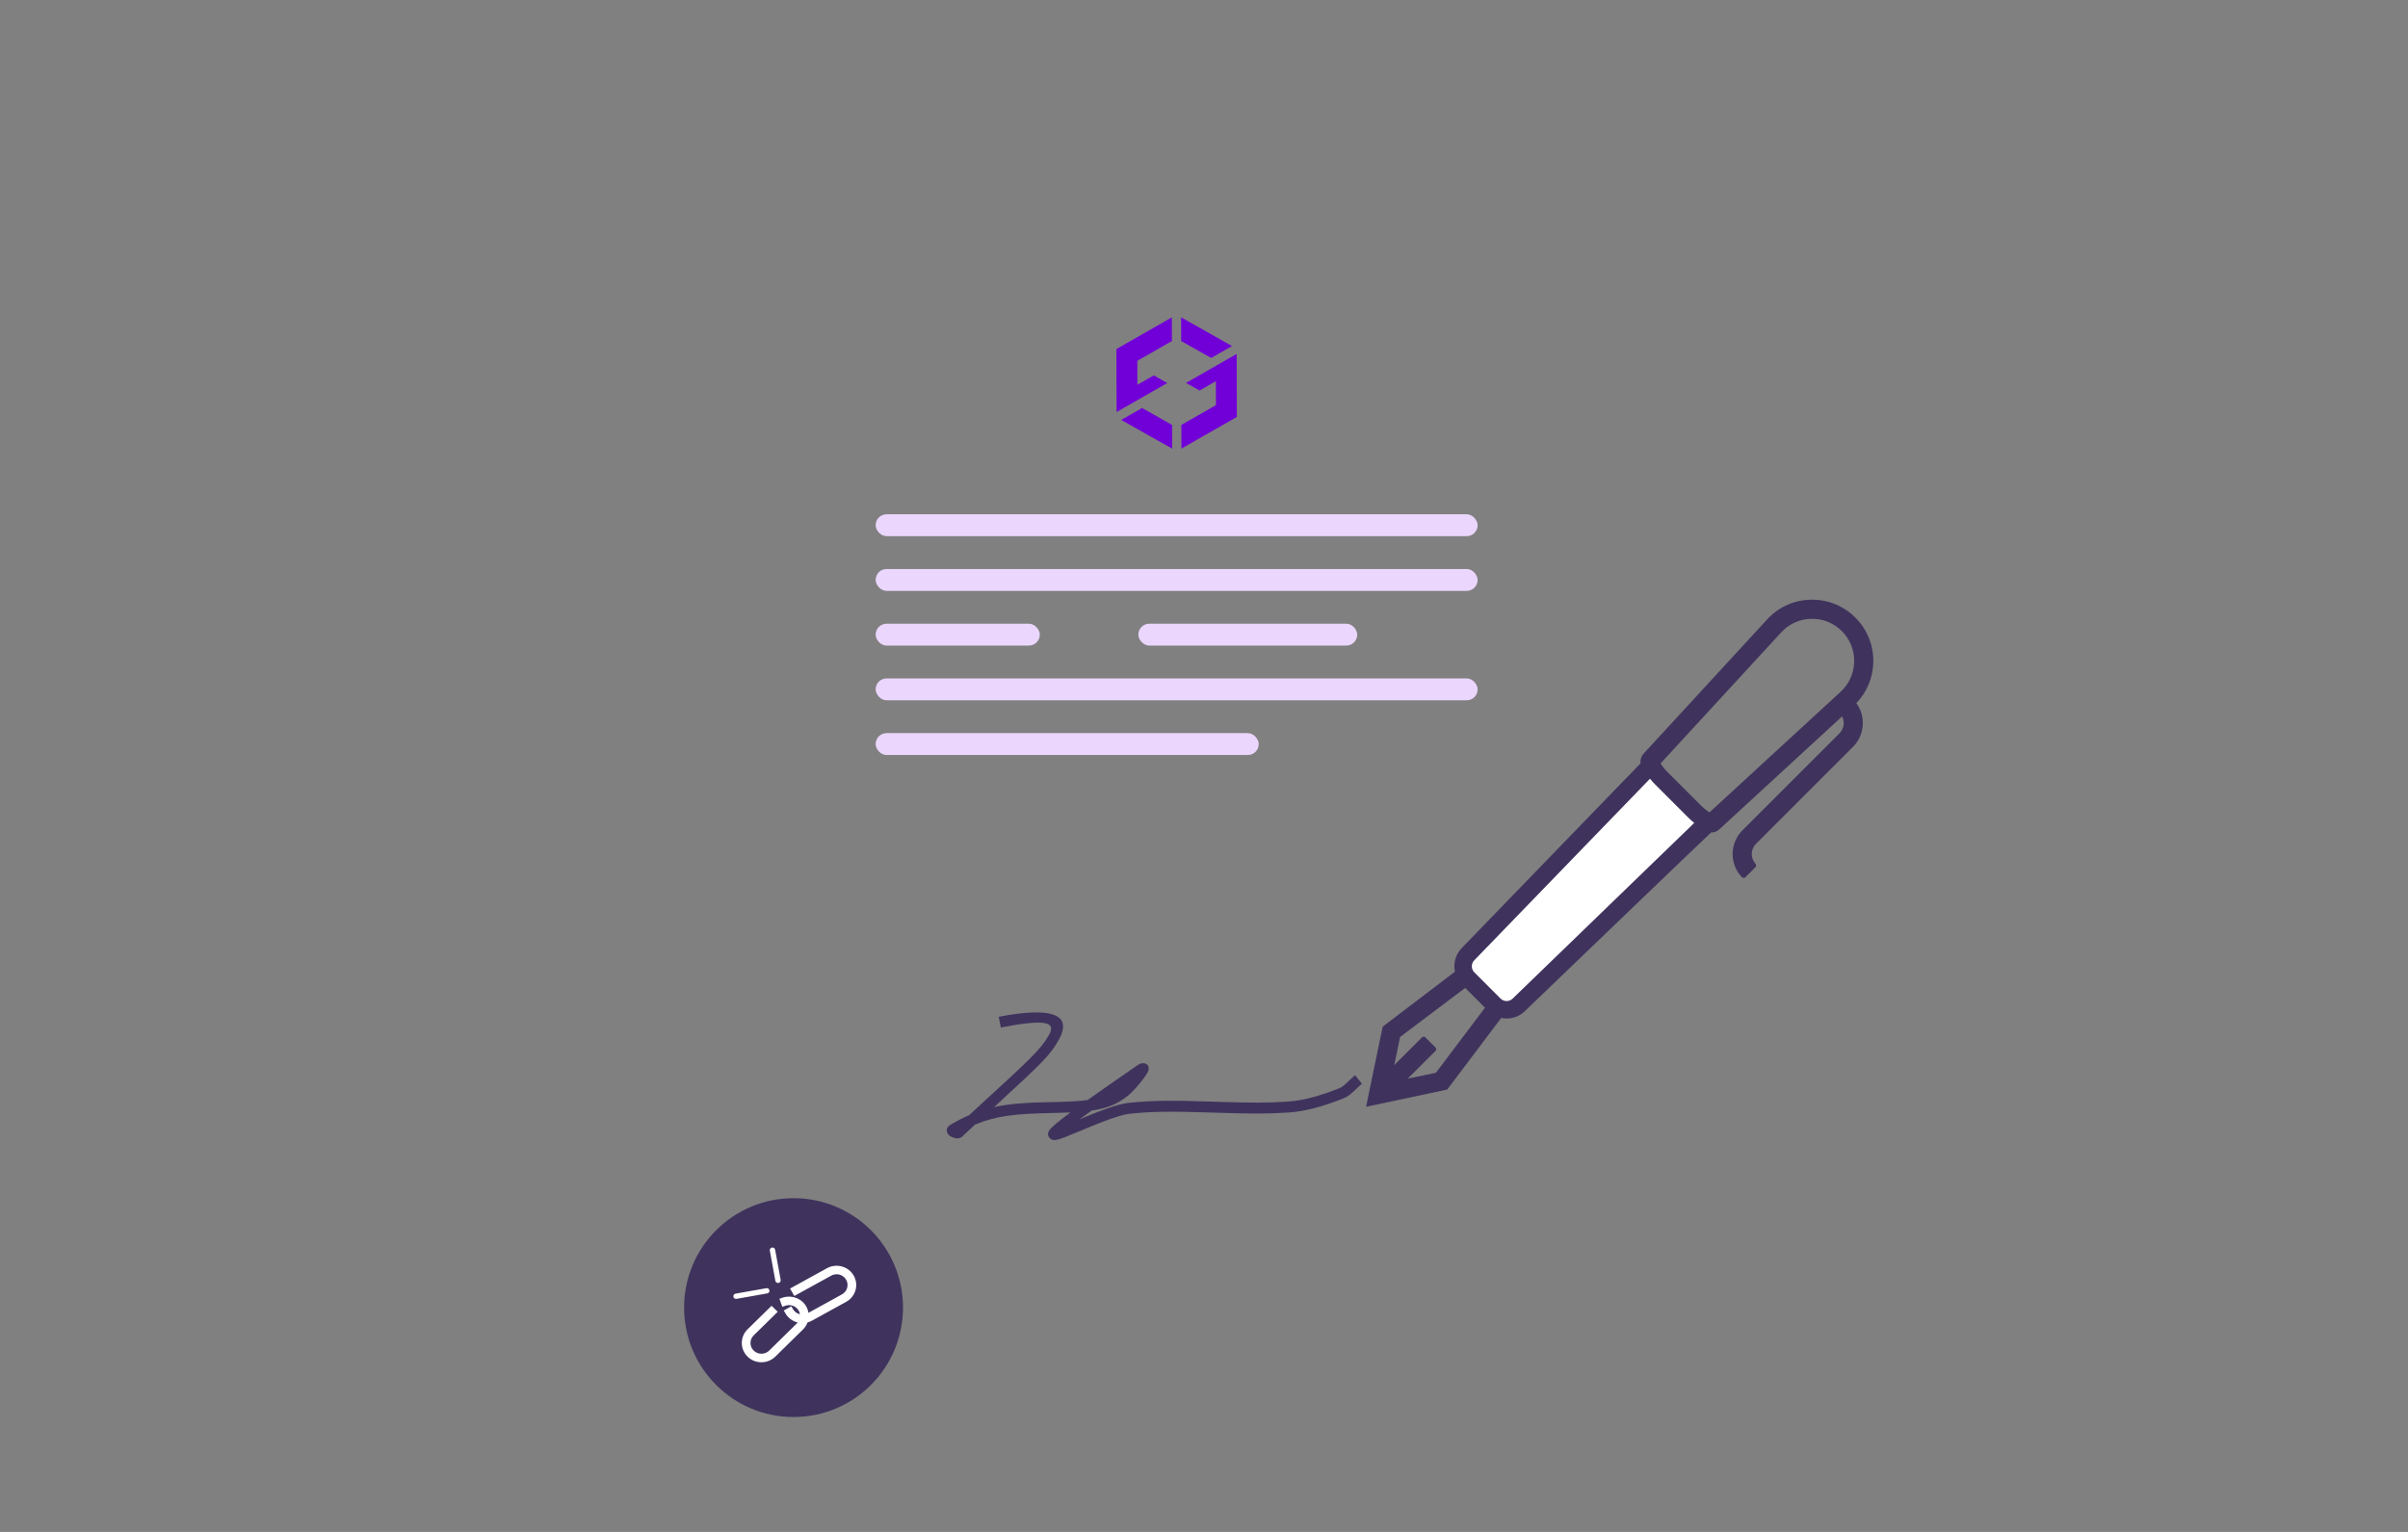 <?xml version="1.0" encoding="UTF-8" standalone="no"?>
<svg width="220px" height="140px" viewBox="0 0 220 140" version="1.1" xmlns="http://www.w3.org/2000/svg" xmlns:xlink="http://www.w3.org/1999/xlink">
    <rect x="0" y="0" width="220" height="140" fill="#808080" stroke="none"/>
    <!-- Generator: Sketch 42 (36781) - http://www.bohemiancoding.com/sketch -->
    <title>work2</title>
    <desc>Created with Sketch.</desc>
    <defs>
        <path d="M148,83.726 L148,116.009 C148,117.109 147.102,118 145.999,118 L80.001,118 C78.896,118 78,117.103 78,116.008 L78,17.992 C78,16.892 78.898,16 80.001,16 L145.999,16 C147.104,16 148,16.899 148,18.006 L148,76.281" id="path-1"></path>
        <mask id="mask-2" maskContentUnits="userSpaceOnUse" maskUnits="objectBoundingBox" x="0" y="0" width="70" height="102" fill="white">
            <use xlink:href="#path-1"></use>
        </mask>
        <path d="M142,89.726 L142,122.009 C142,123.109 141.102,124 139.999,124 L74.001,124 C72.896,124 72,123.103 72,122.008 L72,23.992 C72,22.892 72.898,22 74.001,22 L139.999,22 C141.104,22 142,22.899 142,24.006 L142,82.281" id="path-3"></path>
        <mask id="mask-4" maskContentUnits="userSpaceOnUse" maskUnits="objectBoundingBox" x="0" y="0" width="70" height="102" fill="white">
            <use xlink:href="#path-3"></use>
        </mask>
    </defs>
    <g id="logo" stroke="none" stroke-width="1" fill="none" fill-rule="evenodd">
        <g id="work2">
            <use id="Rectangle-6" stroke="#7100D8" mask="url(#mask-2)" stroke-width="4" fill="#EBD6FE" xlink:href="#path-1"></use>
            <use id="Rectangle-6" stroke="#7100D8" mask="url(#mask-4)" stroke-width="4" fill="#FFFFFF" xlink:href="#path-3"></use>
            <g id="Group-2" transform="translate(102, 29)" fill="#7100D8">
                <path d="M0,2.897 L5.063,0.003 L5.068,2.169 L1.909,3.974 L1.915,6.164 L3.412,5.309 L4.648,6.004 L3.285,6.783 L1.918,7.565 L1.918,7.566 L0.013,8.654 L0,2.897 Z M5.91,0 L10.561,2.625 L8.657,3.713 L5.915,2.166 L5.91,0 Z M0.438,9.375 L2.343,8.287 L5.085,9.834 L5.09,12 L0.438,9.375 Z M9.082,4.434 L10.987,3.345 L11,9.104 L5.938,11.998 L5.933,9.831 L9.091,8.026 L9.085,5.835 L7.589,6.691 L6.359,5.992 L9.082,4.435 L9.082,4.434 Z" id="Combined-Shape"></path>
            </g>
            <ellipse id="Oval" fill="#3F335D" cx="72.5" cy="119.5" rx="10" ry="10"></ellipse>
            <rect id="Rectangle-8" fill="#EBD6FE" x="80" y="47" width="55" height="2" rx="1"></rect>
            <rect id="Rectangle-8" fill="#EBD6FE" x="80" y="52" width="55" height="2" rx="1"></rect>
            <rect id="Rectangle-8" fill="#EBD6FE" x="80" y="57" width="15" height="2" rx="1"></rect>
            <rect id="Rectangle-8" fill="#EBD6FE" x="104" y="57" width="20" height="2" rx="1"></rect>
            <rect id="Rectangle-8" fill="#EBD6FE" x="80" y="62" width="55" height="2" rx="1"></rect>
            <rect id="Rectangle-8" fill="#EBD6FE" x="80" y="67" width="35" height="2" rx="1"></rect>
            <path d="M96.182,101.716 C96.771,101.705 97.306,101.689 97.794,101.666 C98.537,101.631 99.174,101.577 99.735,101.495 C101.205,101.281 102.155,100.869 103.13,100.067 C103.461,99.795 104.004,99.187 104.424,98.639 C104.638,98.358 104.792,98.131 104.865,97.97 C105.196,97.251 104.488,96.964 103.984,97.31 C102.059,98.635 100.537,99.694 99.356,100.535 C98.748,100.968 98.231,101.342 97.794,101.666 C96.591,102.558 96.006,103.062 95.856,103.316 C95.709,103.563 95.692,103.876 95.998,104.084 C96.165,104.198 96.316,104.203 96.512,104.17 C96.694,104.139 96.941,104.059 97.294,103.925 C97.709,103.767 99.757,102.911 99.686,102.94 C99.925,102.842 100.145,102.753 100.356,102.67 C101.675,102.148 102.631,101.845 103.239,101.782 C105.356,101.561 107.068,101.558 110.938,101.683 C111.14,101.69 111.14,101.69 111.343,101.696 C114.31,101.791 115.916,101.796 117.717,101.671 C119.245,101.565 120.784,101.148 122.677,100.407 C123.117,100.235 123.391,100.017 123.946,99.483 C124.188,99.25 124.295,99.152 124.428,99.046 L123.807,98.262 C123.64,98.395 123.518,98.507 123.252,98.762 C122.793,99.205 122.587,99.368 122.312,99.476 C120.506,100.183 119.056,100.576 117.647,100.674 C115.89,100.796 114.31,100.79 111.374,100.696 C111.173,100.69 111.173,100.69 110.97,100.684 C107.054,100.557 105.313,100.56 103.136,100.787 C102.407,100.863 101.391,101.185 99.988,101.74 C99.773,101.825 99.549,101.916 99.307,102.015 C99.329,102.006 99.019,102.136 98.613,102.304 C98.942,102.064 99.315,101.795 99.735,101.495 C100.943,100.634 102.535,99.522 104.551,98.134 C104.476,98.185 104.443,98.2 104.235,98.116 C103.839,97.955 103.863,97.756 103.957,97.552 C103.923,97.625 103.801,97.807 103.63,98.031 C103.252,98.524 102.754,99.081 102.495,99.295 C101.642,99.996 100.78,100.352 99.356,100.535 C98.522,100.643 97.495,100.691 96.164,100.716 C93.794,100.759 92.226,100.861 90.828,101.174 C90.048,101.348 89.321,101.587 88.537,101.919 C87.922,102.179 87.336,102.483 86.766,102.839 C86.431,103.048 86.43,103.447 86.654,103.697 C86.744,103.797 86.863,103.871 86.999,103.928 C87.331,104.067 87.674,104.096 87.935,103.849 C88.129,103.665 88.33,103.476 88.54,103.279 C88.715,103.116 88.895,102.949 89.085,102.774 C89.3,102.574 89.528,102.365 89.775,102.139 C90.148,101.797 90.499,101.476 90.828,101.174 C95.324,97.049 95.911,96.44 96.676,95.13 C98.09,92.709 96.142,91.976 91.245,92.922 L91.435,93.904 C95.643,93.091 96.517,93.42 95.812,94.626 C95.072,95.894 94.4,96.547 89.099,101.401 C88.901,101.583 88.714,101.755 88.537,101.919 C88.297,102.139 88.074,102.347 87.857,102.549 C87.645,102.747 87.442,102.938 87.246,103.124 C87.374,103.003 87.38,103.003 87.385,103.005 C87.551,103.198 87.55,103.528 87.296,103.687 C87.821,103.359 88.36,103.079 88.916,102.844 C88.972,102.82 89.029,102.797 89.085,102.774 C91.048,101.97 92.707,101.779 96.182,101.716 Z" id="Path-3" fill="#3F335D" fill-rule="nonzero"></path>
            <g id="disconnected-chains" transform="translate(67, 114)" fill-rule="nonzero" fill="#FFFFFF">
                <g id="Capa_1">
                    <g id="Group">
                        <path d="M10.997,2.574 C10.68,2.019 10.08,1.675 9.43,1.675 C9.124,1.675 8.821,1.753 8.555,1.9 L5.182,3.758 L5.57,4.437 L8.943,2.579 C9.092,2.497 9.26,2.453 9.43,2.453 C9.794,2.453 10.129,2.645 10.306,2.955 C10.436,3.183 10.468,3.448 10.396,3.701 C10.324,3.954 10.155,4.165 9.922,4.293 L6.865,5.977 C6.807,5.611 6.633,5.274 6.362,5.007 C5.882,4.537 5.122,4.37 4.484,4.595 L4.208,4.693 L4.476,5.425 L4.753,5.328 C5.11,5.201 5.534,5.295 5.801,5.557 C5.955,5.709 6.053,5.901 6.084,6.109 C6.071,6.106 6.058,6.102 6.046,6.099 C5.787,6.028 5.573,5.862 5.443,5.633 L5.299,5.383 L4.607,5.765 L4.752,6.015 C4.986,6.425 5.369,6.721 5.831,6.849 C5.847,6.853 5.863,6.857 5.879,6.861 C5.855,6.891 5.829,6.92 5.801,6.947 L3.274,9.428 C3.085,9.614 2.834,9.716 2.566,9.716 C2.298,9.716 2.047,9.614 1.858,9.428 C1.669,9.243 1.566,8.996 1.566,8.733 C1.566,8.471 1.669,8.224 1.858,8.039 L4.053,5.884 L3.492,5.334 L1.297,7.488 C0.958,7.821 0.772,8.263 0.772,8.733 C0.772,9.204 0.958,9.646 1.297,9.979 C1.636,10.312 2.087,10.495 2.566,10.495 C3.045,10.495 3.496,10.312 3.835,9.979 L6.362,7.498 C6.547,7.316 6.69,7.095 6.779,6.853 C6.925,6.815 7.065,6.76 7.194,6.688 L10.311,4.972 C10.728,4.741 11.029,4.365 11.159,3.912 C11.289,3.459 11.231,2.983 10.997,2.574 Z" id="Shape"></path>
                        <path d="M4.126,3.248 C4.259,3.224 4.348,3.098 4.324,2.967 L3.817,0.208 C3.793,0.077 3.665,-0.01 3.531,0.013 C3.398,0.037 3.309,0.163 3.333,0.294 L3.839,3.052 C3.863,3.184 3.992,3.271 4.126,3.248 Z" id="Shape"></path>
                        <path d="M0.289,4.701 L3.099,4.203 C3.233,4.179 3.322,4.054 3.298,3.923 C3.273,3.791 3.145,3.703 3.012,3.727 L0.202,4.225 C0.069,4.248 -0.021,4.374 0.004,4.505 C0.028,4.637 0.156,4.724 0.289,4.701 Z" id="Shape"></path>
                    </g>
                </g>
            </g>
            <g id="pen" transform="translate(124, 54)">
                <path d="M26.148,14.891 L37.395,2.666 C38.429,1.511 39.853,0.85 41.403,0.807 C42.956,0.766 44.417,1.346 45.513,2.442 C46.61,3.54 47.191,5 47.148,6.552 C47.109,7.955 46.563,9.257 45.599,10.26 C46.489,11.471 46.373,13.173 45.295,14.252 L36.432,23.114 C35.916,23.63 35.916,24.47 36.432,24.987 L36.432,25.199 L35.408,26.223 L35.196,26.223 C33.997,25.025 33.997,23.076 35.196,21.877 L44.058,13.015 C44.471,12.603 44.557,11.975 44.297,11.472 L33.07,21.801 C32.859,21.99 32.609,22.081 32.331,22.081 C32.287,22.081 15.305,38.416 15.305,38.416 C14.858,38.848 14.264,39.082 13.649,39.082 C13.485,39.082 13.32,39.064 13.155,39.029 L8.221,45.574 L0.807,47.148 L2.325,39.825 L8.927,34.8 C8.766,34.031 8.986,33.223 9.539,32.651 L25.879,15.764 C25.844,15.433 25.928,15.137 26.148,14.891 Z M11.67,38.094 L9.862,36.286 L3.915,40.769 L3.384,43.335 L5.964,40.755 L6.176,40.755 L7.2,41.78 L7.2,41.992 L4.62,44.572 L7.187,44.04 L11.67,38.094 Z M44.12,9.259 C44.915,8.548 45.37,7.57 45.4,6.503 C45.429,5.436 45.031,4.434 44.276,3.679 C43.52,2.923 42.518,2.524 41.452,2.555 C40.385,2.585 39.407,3.039 38.695,3.836 L27.716,15.77 C27.85,15.998 28.074,16.285 28.368,16.579 L31.376,19.587 C31.669,19.88 31.957,20.105 32.185,20.239 L44.12,9.259 Z" id="Shape" fill="#3F335D" fill-rule="nonzero"></path>
                <path d="M14.193,37.266 C13.888,37.562 13.395,37.558 13.095,37.258 L10.697,34.86 C10.397,34.56 10.394,34.068 10.689,33.763 L26.747,17.167 C26.924,17.385 27.101,17.573 27.237,17.71 L30.245,20.718 L30.245,20.717 C30.382,20.854 30.57,21.031 30.788,21.207 L14.193,37.266 Z" id="Path" fill="#FFFFFF"></path>
            </g>
        </g>
    </g>
</svg>